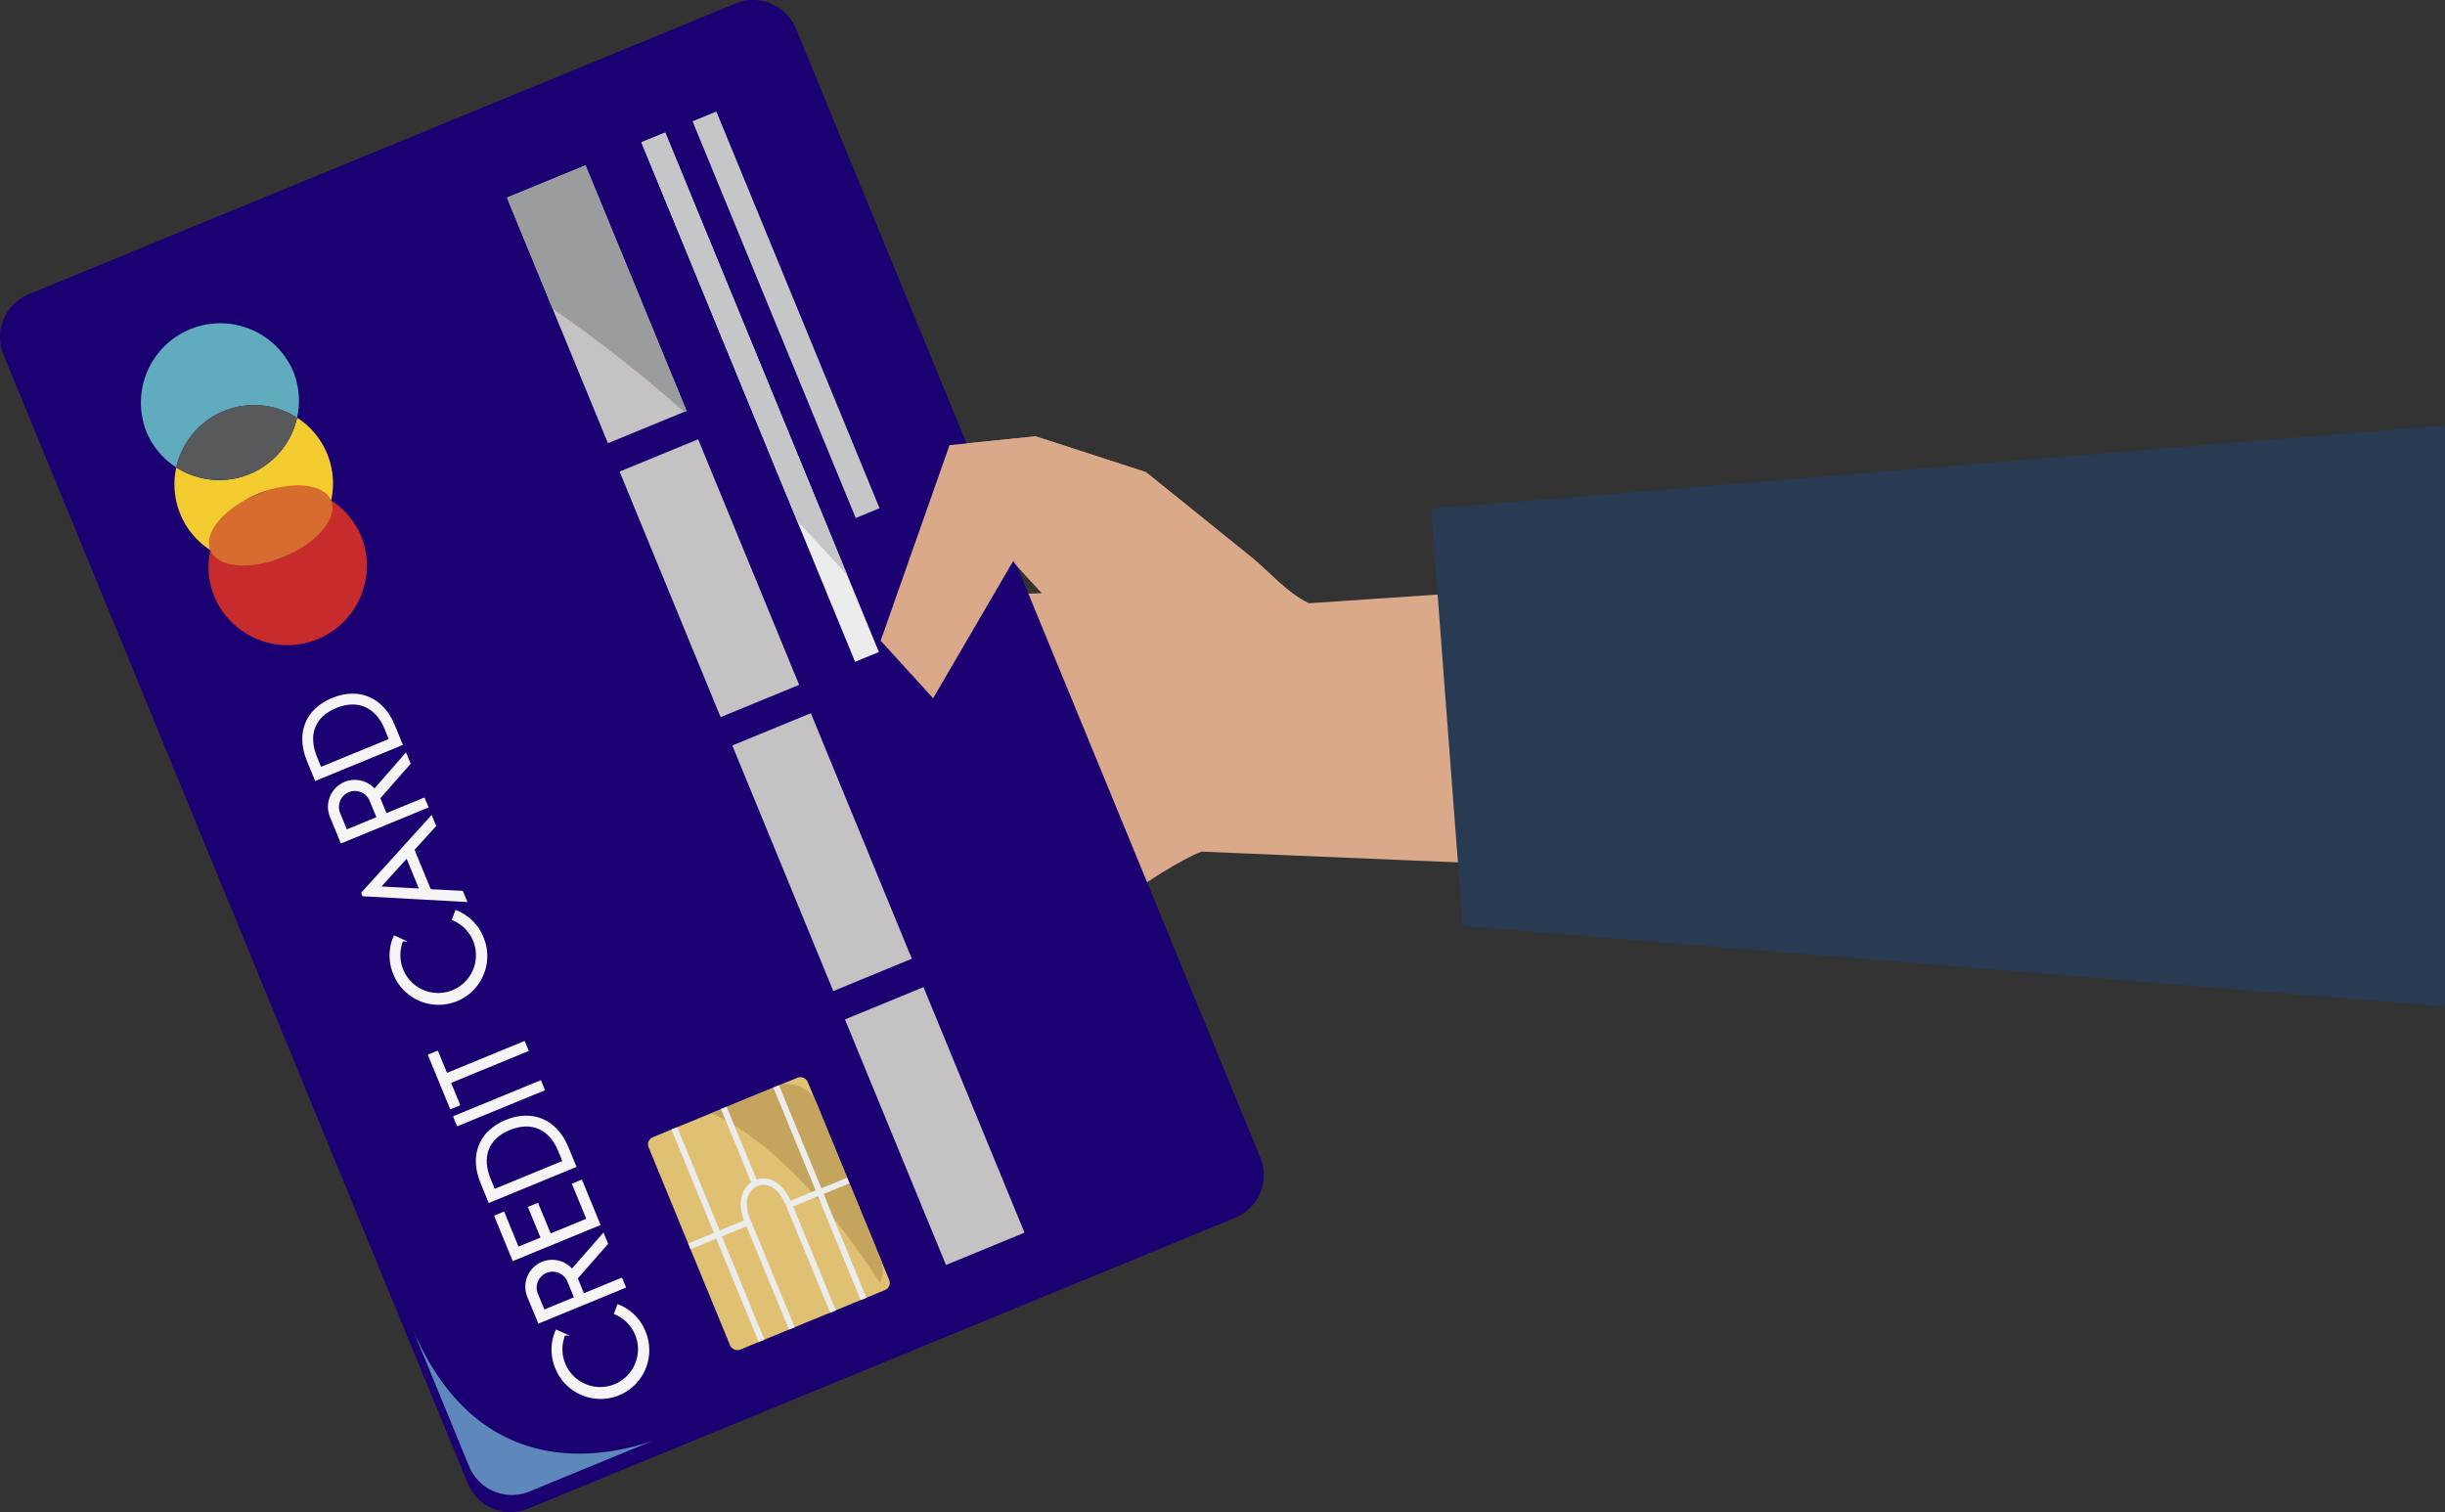 <svg xmlns="http://www.w3.org/2000/svg" viewBox="0 0 1082.75 669.62"><rect x="0" y="0" width="1082.75" height="669.62" fill="#333333" stroke="none"/><defs><style>.cls-1{fill:#daa98a;}.cls-2{fill:#293a53;}.cls-3{fill:#1b0071;}.cls-4{fill:#e0c173;}.cls-5{fill:#c5a45d;}.cls-6{fill:#c4c2c2;}.cls-7{fill:#f5f5f5;stroke:#f5f5f5;stroke-miterlimit:10;}.cls-8{fill:#c72b2c;}.cls-9{fill:#f3cc30;}.cls-10{fill:#d66d2e;}.cls-11{fill:#60acbe;}.cls-12{fill:#58595a;}.cls-13{fill:#ebecec;}.cls-14{fill:#c5c6c7;}.cls-15{fill:#9b9c9d;}.cls-16{fill:#5e88bb;}</style></defs><g id="Layer_2" data-name="Layer 2"><g id="Layer_1-2" data-name="Layer 1"><g id="Layer_2-2" data-name="Layer 2"><g id="object"><path class="cls-1" d="M507.43,209.08l-48.87-15.86-38.15,3.91L396.59,264.8l-61.52,2L322.43,323.5l11.39,75.58,130.31,23.43,1.14-1.27c8.68-6,47.19-36.35,66.82-44.11l550.66,23.18v-167L579.49,267.15c-9.93-4.81-17.37-14-26-20.92ZM449,248.86c-.46-.22,4.93,5.77,12.3,13.82l-21.33.7,8.85-15.16Z"/><polygon class="cls-1" points="334.09 400.18 318.35 367.14 328.26 262.27 344.12 209.83 379.8 209.82 387.73 264.37 379.8 339.88 362.96 391.67 334.09 400.18"/><polygon class="cls-2" points="647.76 410.08 633.75 225.32 1082.75 188.31 1082.75 445.74 647.76 410.08"/><path class="cls-3" d="M352.45,12.61l205.7,500.06a20.53,20.53,0,0,1-11.22,26.65l-313,128.75A20.5,20.5,0,0,1,207.19,657L1.5,156.94A20.5,20.5,0,0,1,12.72,130.3l313-128.74A20.5,20.5,0,0,1,352.45,12.61Z"/><path class="cls-3" d="M550.93,512.68,348.8,21.28a20.5,20.5,0,0,0-26.72-11l-178,73.2C342.51,156.48,490.52,399.47,550.93,512.68Z"/><rect class="cls-4" x="302.42" y="486.57" width="76.19" height="101.72" rx="3.39" transform="translate(-178.86 169.96) rotate(-22.36)"/><path class="cls-5" d="M343.78,481.12,315,493c31.42,13.88,59.43,51.43,74.75,75.18a13.56,13.56,0,0,0,.22-10.71l-28.36-68.95A13.66,13.66,0,0,0,343.78,481.12Z"/><rect class="cls-6" x="395.14" y="439.85" width="37.61" height="117.59" transform="translate(-158.58 194.98) rotate(-22.36)"/><rect class="cls-6" x="345.24" y="318.55" width="37.61" height="117.59" transform="translate(-116.18 166.87) rotate(-22.36)"/><rect class="cls-6" x="295.34" y="197.25" width="37.61" height="117.59" transform="translate(-73.79 138.77) rotate(-22.36)"/><rect class="cls-6" x="245.44" y="75.95" width="37.61" height="117.59" transform="translate(-31.39 110.66) rotate(-22.36)"/><path class="cls-7" d="M273.74,578.13a20.79,20.79,0,0,1,11.58,11.48,21.08,21.08,0,1,1-39,16,20.82,20.82,0,0,1,.13-16.21l3.42,1.53a17.23,17.23,0,1,0,22.6-9.32Z"/><path class="cls-7" d="M276.63,569.9l-37.95,15.6L234,574.2a11.41,11.41,0,0,1,19.3-11.69l13.8-15.78,1.63,4L255.31,566l3,7.34,16.85-6.93Zm-21.84,4.87-3.2-7.79a7.58,7.58,0,0,0-14,5.76l3.21,7.79Z"/><path class="cls-7" d="M229.33,552.69,240,548.32l-5.58-13.57L238,533.3l5.58,13.56,16.7-6.86-6.39-15.53,3.54-1.46,7.9,19.2-38,15.61-7.89-19.21,3.54-1.46Z"/><path class="cls-7" d="M254.66,516.48l-37.95,15.61-3.47-8.45c-4.8-11.65-1-22.32,10.87-27.21s22.28,0,27.07,11.61Zm-5-2.06-2-4.92c-4-9.7-12.11-13.65-22.08-9.55s-12.77,12.54-8.78,22.24l2,4.92Z"/><path class="cls-7" d="M239.26,479l1.45,3.52-38,15.61-1.44-3.52Z"/><path class="cls-7" d="M193.62,465.91l4.07,9.85,34.39-14.15,1.44,3.51-34.39,14.15,4.07,9.9-3.54,1.44-9.57-23.27Z"/><path class="cls-7" d="M202,403.61a20.73,20.73,0,0,1,11.58,11.46,21.08,21.08,0,1,1-39,16,20.86,20.86,0,0,1,.14-16.21l3.41,1.53a17.23,17.23,0,1,0,22.56-9.28Z"/><path class="cls-7" d="M160.51,395.45,191,361.81l1.59,3.87L183,376.25l7.42,18,14.2.74,1.61,3.92-45.38-2.49ZM186.24,394l-6-14.62L167.86,393Z"/><path class="cls-7" d="M189.17,357.29l-37.94,15.6-4.65-11.3a11.41,11.41,0,0,1,19.27-11.69l13.79-15.78,1.64,4-13.42,15.27,3,7.34,16.84-6.93Zm-21.83,4.86-3.21-7.78a7.57,7.57,0,0,0-14,5.76l3.2,7.79Z"/><path class="cls-7" d="M177.78,329.61l-37.94,15.6-3.47-8.44c-4.8-11.66-1-22.32,10.87-27.21s22.28-.05,27.07,11.61Zm-5-2.06-2-4.93c-4-9.7-12.12-13.64-22.08-9.54s-12.78,12.53-8.79,22.23l2,4.92Z"/><path class="cls-8" d="M125.64,246.61a35.14,35.14,0,0,1-32.48-3A34.57,34.57,0,0,0,95,264.37a35.15,35.15,0,0,0,65-26.76,34.63,34.63,0,0,0-13.31-16A35.22,35.22,0,0,1,125.64,246.61Z"/><path class="cls-9" d="M110.55,209.92A35.16,35.16,0,0,1,78.07,207a34.66,34.66,0,0,0,15.09,36.64,35.27,35.27,0,0,1,53.49-22,34.68,34.68,0,0,0-15.09-36.69A35.18,35.18,0,0,1,110.55,209.92Z"/><ellipse class="cls-10" cx="119.88" cy="232.67" rx="28.92" ry="15.08" transform="translate(-79.5 63.1) rotate(-22.36)"/><path class="cls-11" d="M64.76,191a34.53,34.53,0,0,0,13.31,16,35.27,35.27,0,0,1,53.49-22,34.68,34.68,0,0,0-1.78-20.72,35.15,35.15,0,0,0-65,26.74Z"/><path class="cls-12" d="M99.08,182a35.19,35.19,0,0,0-21,24.95,35.25,35.25,0,0,0,53.49-22A35.15,35.15,0,0,0,99.08,182Z"/><rect class="cls-13" x="330.92" y="51.51" width="11.4" height="248.75" transform="translate(-41.6 141.29) rotate(-22.36)"/><rect class="cls-14" x="342.39" y="44.4" width="11.4" height="189.96" transform="translate(-26.85 142.91) rotate(-22.36)"/><path class="cls-13" d="M299.87,499.18l-2.52,1L316.17,546l-11.38,4.68,1,2.51,11.39-4.68L336,594.29l2.52-1L319.7,547.51l10.84-4.46,18.87,45.74,2.53-1L333.11,542h.1l-.66-1.31c-.21-.45-5.34-10.94,2.63-15.34a7,7,0,0,1,5.19-.32c3.06,1,5.69,4.07,7.83,9.09l19.43,47.16,2.52-1-18.92-46,11-4.54,18.92,46,2.53-1-18.92-46,11.38-4.68-1-2.51-11.38,4.68L345,480.61l-2.53,1,18.74,45.56-11.09,4.56c-2.37-5.05-5.37-8.21-8.92-9.38a9.66,9.66,0,0,0-6.15,0L321.79,490.1l-2.52,1,13.39,32.51c-6.13,4.33-5,12.19-3.15,16.85l-10.81,4.45Z"/><path class="cls-14" d="M294.6,58.7,284.06,63l69,167.76q11.4,12,22.3,24.27Z"/><path class="cls-15" d="M224.53,87.53l20.22,49.17A629.26,629.26,0,0,1,303,182.42l1.07-.45L259.34,73.22Z"/><path class="cls-16" d="M234.49,660.48l54.41-22.37c-23.69,8.07-78.51,17.7-106.9-51.38l25.77,62.71A20.49,20.49,0,0,0,234.49,660.48Z"/><path class="cls-1" d="M449,248.86l-.18-.64-35.59,61L390,283.73l30.48-86.6,38.15-3.91,48.87,15.86q23,18.58,46.1,37.15c8.59,6.92,16,16.11,26,20.92l-107.42,6.39S447.57,248.21,449,248.86Z"/></g></g></g></g></svg>